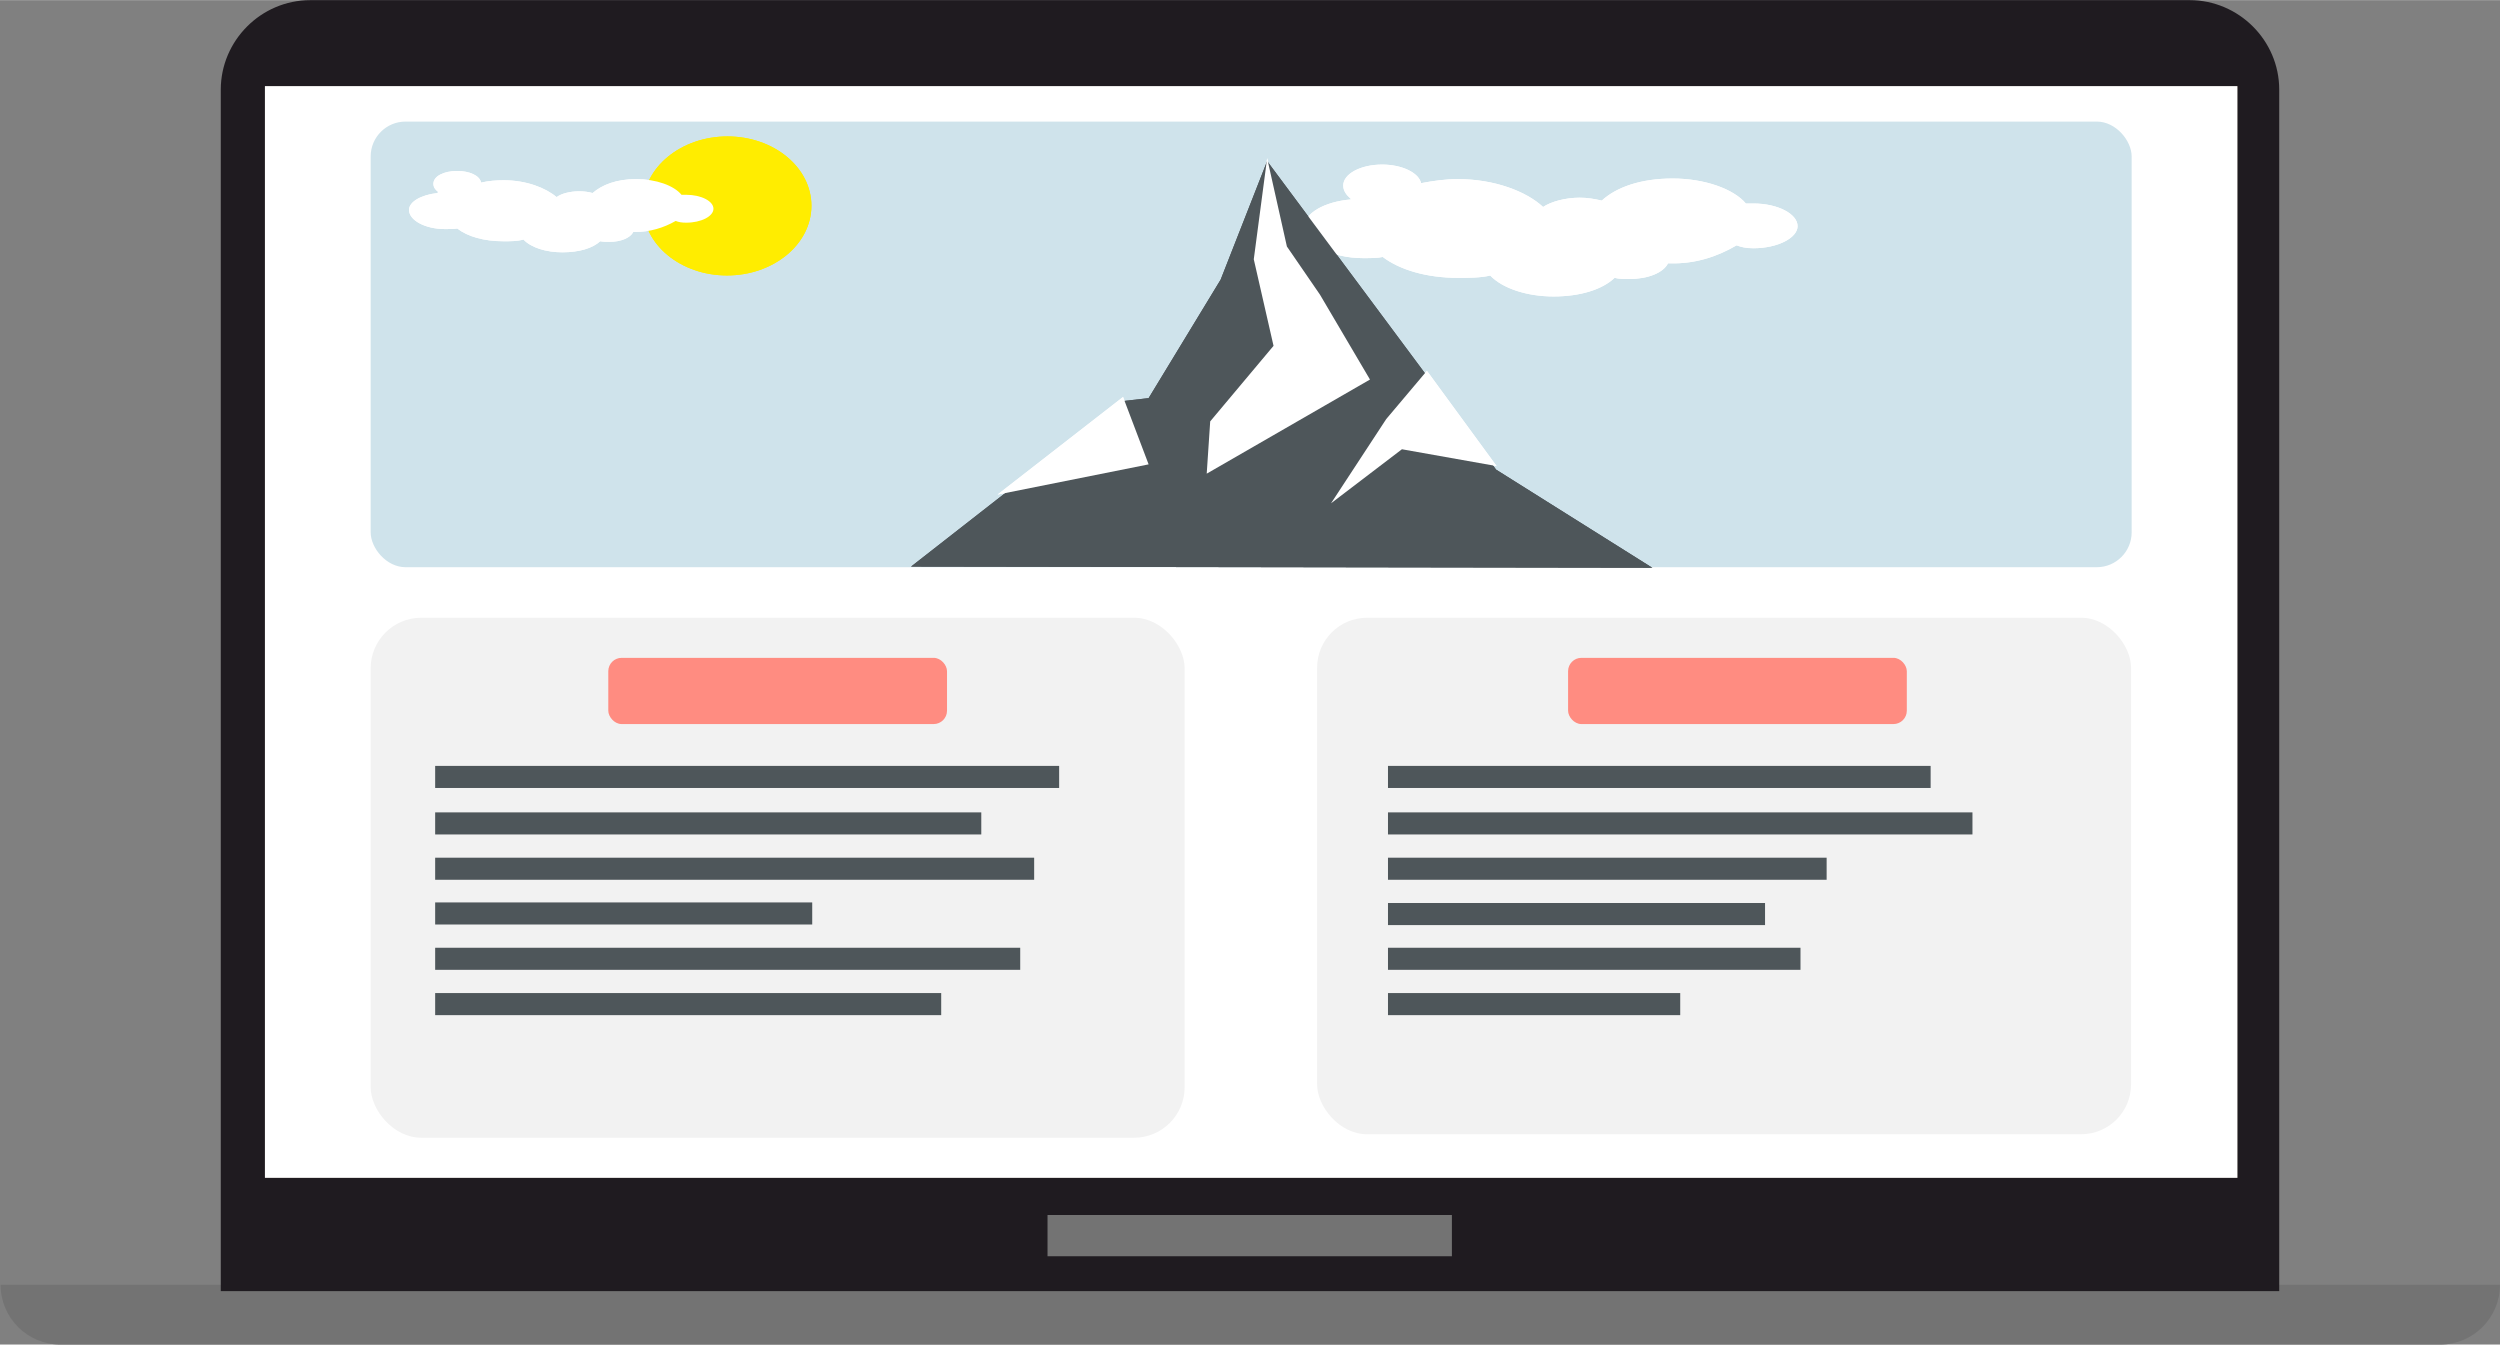 <?xml version="1.0" encoding="UTF-8"?>
<!DOCTYPE svg PUBLIC "-//W3C//DTD SVG 1.1//EN" "http://www.w3.org/Graphics/SVG/1.1/DTD/svg11.dtd">
<!-- Creator: CorelDRAW X5 -->
<svg xmlns="http://www.w3.org/2000/svg" xml:space="preserve" width="204mm" height="109.729mm" style="shape-rendering:geometricPrecision; text-rendering:geometricPrecision; image-rendering:optimizeQuality; fill-rule:evenodd; clip-rule:evenodd"
viewBox="0 0 4303 2314"
 xmlns:xlink="http://www.w3.org/1999/xlink">
 <rect x="0" y="0" width="4303" height="2314" fill="#808080" stroke="none"/>
 <defs>
  <style type="text/css">
   <![CDATA[
    .str0 {stroke:#2B2A29;stroke-width:4.218}
    .fil3 {fill:none}
    .fil11 {fill:#4E565A}
    .fil6 {fill:#FFED00}
    .fil2 {fill:#5C4E46}
    .fil0 {fill:#737373}
    .fil7 {fill:#99B6C8}
    .fil10 {fill:#CFE3EB}
    .fil4 {fill:#FF8C81}
    .fil8 {fill:white}
    .fil5 {fill:#D3D3D4}
    .fil9 {fill:#F2F2F2}
    .fil1 {fill:#1F1B20}
   ]]>
  </style>
 </defs>
 <g id="Vrstva_x0020_1">
  <g id="_471332144">
   <path class="fil0" d="M0 2211l4303 0 0 0c0,57 -46,103 -103,103l-4096 0c-57,0 -103,-46 -103,-103l0 0z"/>
   <path class="fil1" d="M466 2021l3374 0 0 -1867 -3374 0 0 1867zm67 -2021l3236 0c84,0 154,69 154,154l0 2068 -3543 0 0 -2068c0,-84 69,-154 154,-154z"/>
   <rect class="fil0" x="1803" y="2091" width="696" height="71"/>
   <polygon class="fil2" points="3851,148 456,148 456,2027 3851,2027 "/>
   <rect class="fil3 str0" x="1056" y="782" width="180" height="9"/>
   <polygon class="fil4" points="810,339 3192,339 3192,415 810,415 "/>
   <polygon class="fil5" points="810,477 1512,477 1512,554 810,554 "/>
   <polygon class="fil6" points="1654,477 2516,477 2517,554 1654,554 "/>
   <polygon class="fil4" points="810,623 2942,623 2942,700 810,700 "/>
   <polygon class="fil6" points="810,761 1512,761 1512,838 810,838 "/>
   <polygon class="fil5" points="1590,761 3197,761 3197,838 1590,838 "/>
   <polygon class="fil5" points="810,909 1346,909 1346,985 810,985 "/>
   <polygon class="fil7" points="810,1053 1070,1053 1070,1129 810,1129 "/>
   <polygon class="fil4" points="1431,909 3399,908 3399,985 1431,985 "/>
   <polygon class="fil6" points="1238,1053 3178,1053 3177,1129 1238,1129 "/>
   <rect class="fil3 str0" x="1056" y="1646" width="180" height="9"/>
   <polygon class="fil4" points="810,1202 2765,1202 2765,1279 810,1279 "/>
   <polygon class="fil5" points="810,1340 1512,1340 1512,1417 810,1417 "/>
   <polygon class="fil6" points="1654,1340 3366,1340 3366,1417 1654,1417 "/>
   <polygon class="fil4" points="810,1487 3048,1487 3048,1563 810,1563 "/>
   <polygon class="fil6" points="810,1625 1512,1625 1512,1702 810,1702 "/>
   <polygon class="fil5" points="1590,1625 3424,1625 3425,1702 1590,1702 "/>
   <polygon class="fil5" points="810,1772 1346,1772 1346,1849 810,1849 "/>
   <polygon class="fil4" points="1431,1772 3366,1772 3366,1849 1431,1849 "/>
  </g>
  <g id="_469258832">
   <rect class="fil8" x="456" y="148" width="3395" height="1879"/>
   <g>
    <rect class="fil9" x="638" y="1063" width="1401" height="895" rx="87" ry="87"/>
    <rect class="fil9" x="2267" y="1063" width="1401" height="889" rx="86" ry="86"/>
    <g>
     <rect class="fil10" x="638" y="209" width="3031" height="767" rx="60" ry="60"/>
     <rect class="fil4" x="1047" y="1132" width="583" height="114" rx="23" ry="23"/>
     <ellipse class="fil6" transform="matrix(0.309 0 -0.001 0.294 1251.72 354.195)" rx="469" ry="407"/>
     <path class="fil8" d="M754 330c-5,-4 -8,-8 -8,-14 0,-13 18,-22 41,-22 21,0 39,8 41,20 13,-3 26,-4 39,-4 39,0 72,13 91,29 8,-6 23,-10 39,-10 8,0 16,1 23,3 16,-14 41,-24 75,-24 34,0 65,11 78,27l8 0c26,0 47,11 47,24 0,13 -21,24 -47,24 -8,0 -13,-1 -18,-3 -21,12 -44,19 -70,19l-3 0c-5,10 -21,17 -41,17 -5,0 -10,0 -16,-1 -13,12 -36,19 -65,19 -28,0 -54,-8 -67,-22 -10,3 -23,3 -34,3 -34,0 -62,-8 -80,-22 -5,1 -13,1 -21,1 -34,0 -62,-15 -62,-33 0,-14 21,-26 49,-29z"/>
     <path class="fil8" d="M2325 342c-8,-7 -13,-14 -13,-23 0,-20 30,-36 67,-36 34,0 63,14 67,32 21,-4 42,-7 63,-7 63,0 118,21 147,48 13,-9 38,-16 63,-16 13,0 25,2 38,5 25,-23 67,-38 122,-38 55,0 105,18 126,43l13 0c42,0 76,18 76,39 0,20 -34,38 -76,38 -13,0 -21,-2 -29,-5 -34,20 -72,32 -114,31l-4 0c-8,16 -34,27 -67,27 -8,0 -17,0 -25,-2 -21,20 -59,32 -105,32 -46,0 -88,-14 -109,-36 -17,4 -38,4 -55,4 -55,0 -101,-14 -130,-36 -8,2 -21,2 -34,2 -55,0 -101,-25 -101,-54 0,-23 34,-43 80,-47z"/>
     <polygon class="fil11" points="1933,690 1568,975 2844,977 2575,808 2503,708 2451,640 2181,277 2101,481 1977,685 "/>
     <polygon class="fil8" points="2181,272 2215,424 2272,507 2358,653 2358,653 2077,815 2083,725 2192,595 2158,446 "/>
     <polygon class="fil8" points="1933,683 1717,851 1977,799 "/>
     <polygon class="fil8" points="2456,638 2386,721 2291,866 2413,773 2576,802 "/>
     <ellipse class="fil6" transform="matrix(0.309 0 -0.001 0.294 1251.72 354.195)" rx="469" ry="407"/>
     <path class="fil8" d="M754 330c-5,-4 -8,-8 -8,-14 0,-13 18,-22 41,-22 21,0 39,8 41,20 13,-3 26,-4 39,-4 39,0 72,13 91,29 8,-6 23,-10 39,-10 8,0 16,1 23,3 16,-14 41,-24 75,-24 34,0 65,11 78,27l8 0c26,0 47,11 47,24 0,13 -21,24 -47,24 -8,0 -13,-1 -18,-3 -21,12 -44,19 -70,19l-3 0c-5,10 -21,17 -41,17 -5,0 -10,0 -16,-1 -13,12 -36,19 -65,19 -28,0 -54,-8 -67,-22 -10,3 -23,3 -34,3 -34,0 -62,-8 -80,-22 -5,1 -13,1 -21,1 -34,0 -62,-15 -62,-33 0,-14 21,-26 49,-29z"/>
     <path class="fil8" d="M2325 342c-8,-7 -13,-14 -13,-23 0,-20 30,-36 67,-36 34,0 63,14 67,32 21,-4 42,-7 63,-7 63,0 118,21 147,48 13,-9 38,-16 63,-16 13,0 25,2 38,5 25,-23 67,-38 122,-38 55,0 105,18 126,43l13 0c42,0 76,18 76,39 0,20 -34,38 -76,38 -13,0 -21,-2 -29,-5 -34,20 -72,32 -114,31l-4 0c-8,16 -34,27 -67,27 -8,0 -17,0 -25,-2 -21,20 -59,32 -105,32 -46,0 -88,-14 -109,-36 -17,4 -38,4 -55,4 -55,0 -101,-14 -130,-36 -8,2 -21,2 -34,2 -55,0 -101,-25 -101,-54 0,-23 34,-43 80,-47z"/>
     <polygon class="fil11" points="1933,690 1568,975 2844,977 2575,808 2503,708 2451,640 2181,277 2101,481 1977,685 "/>
     <polygon class="fil8" points="2181,272 2215,424 2272,507 2358,653 2358,653 2077,815 2083,725 2192,595 2158,446 "/>
     <polygon class="fil8" points="1933,683 1717,851 1977,799 "/>
     <polygon class="fil8" points="2456,638 2386,721 2291,866 2413,773 2576,802 "/>
     <rect class="fil11" x="749" y="1318" width="1074" height="38"/>
     <rect class="fil11" x="749" y="1398" width="940" height="38"/>
     <rect class="fil11" x="749" y="1476" width="1031" height="38"/>
     <rect class="fil11" x="749" y="1553" width="649" height="38"/>
     <rect class="fil11" x="749" y="1631" width="1007" height="38"/>
     <rect class="fil11" x="749" y="1709" width="871" height="38"/>
     <rect class="fil11" x="2389" y="1318" width="934" height="38"/>
     <rect class="fil11" x="2389" y="1398" width="1006" height="38"/>
     <rect class="fil11" x="2389" y="1476" width="755" height="38"/>
     <rect class="fil11" x="2389" y="1554" width="649" height="38"/>
     <rect class="fil11" x="2389" y="1631" width="710" height="38"/>
     <rect class="fil11" x="2389" y="1709" width="503" height="38"/>
     <rect class="fil4" x="2699" y="1132" width="583" height="114" rx="23" ry="23"/>
    </g>
   </g>
  </g>
 </g>
</svg>
